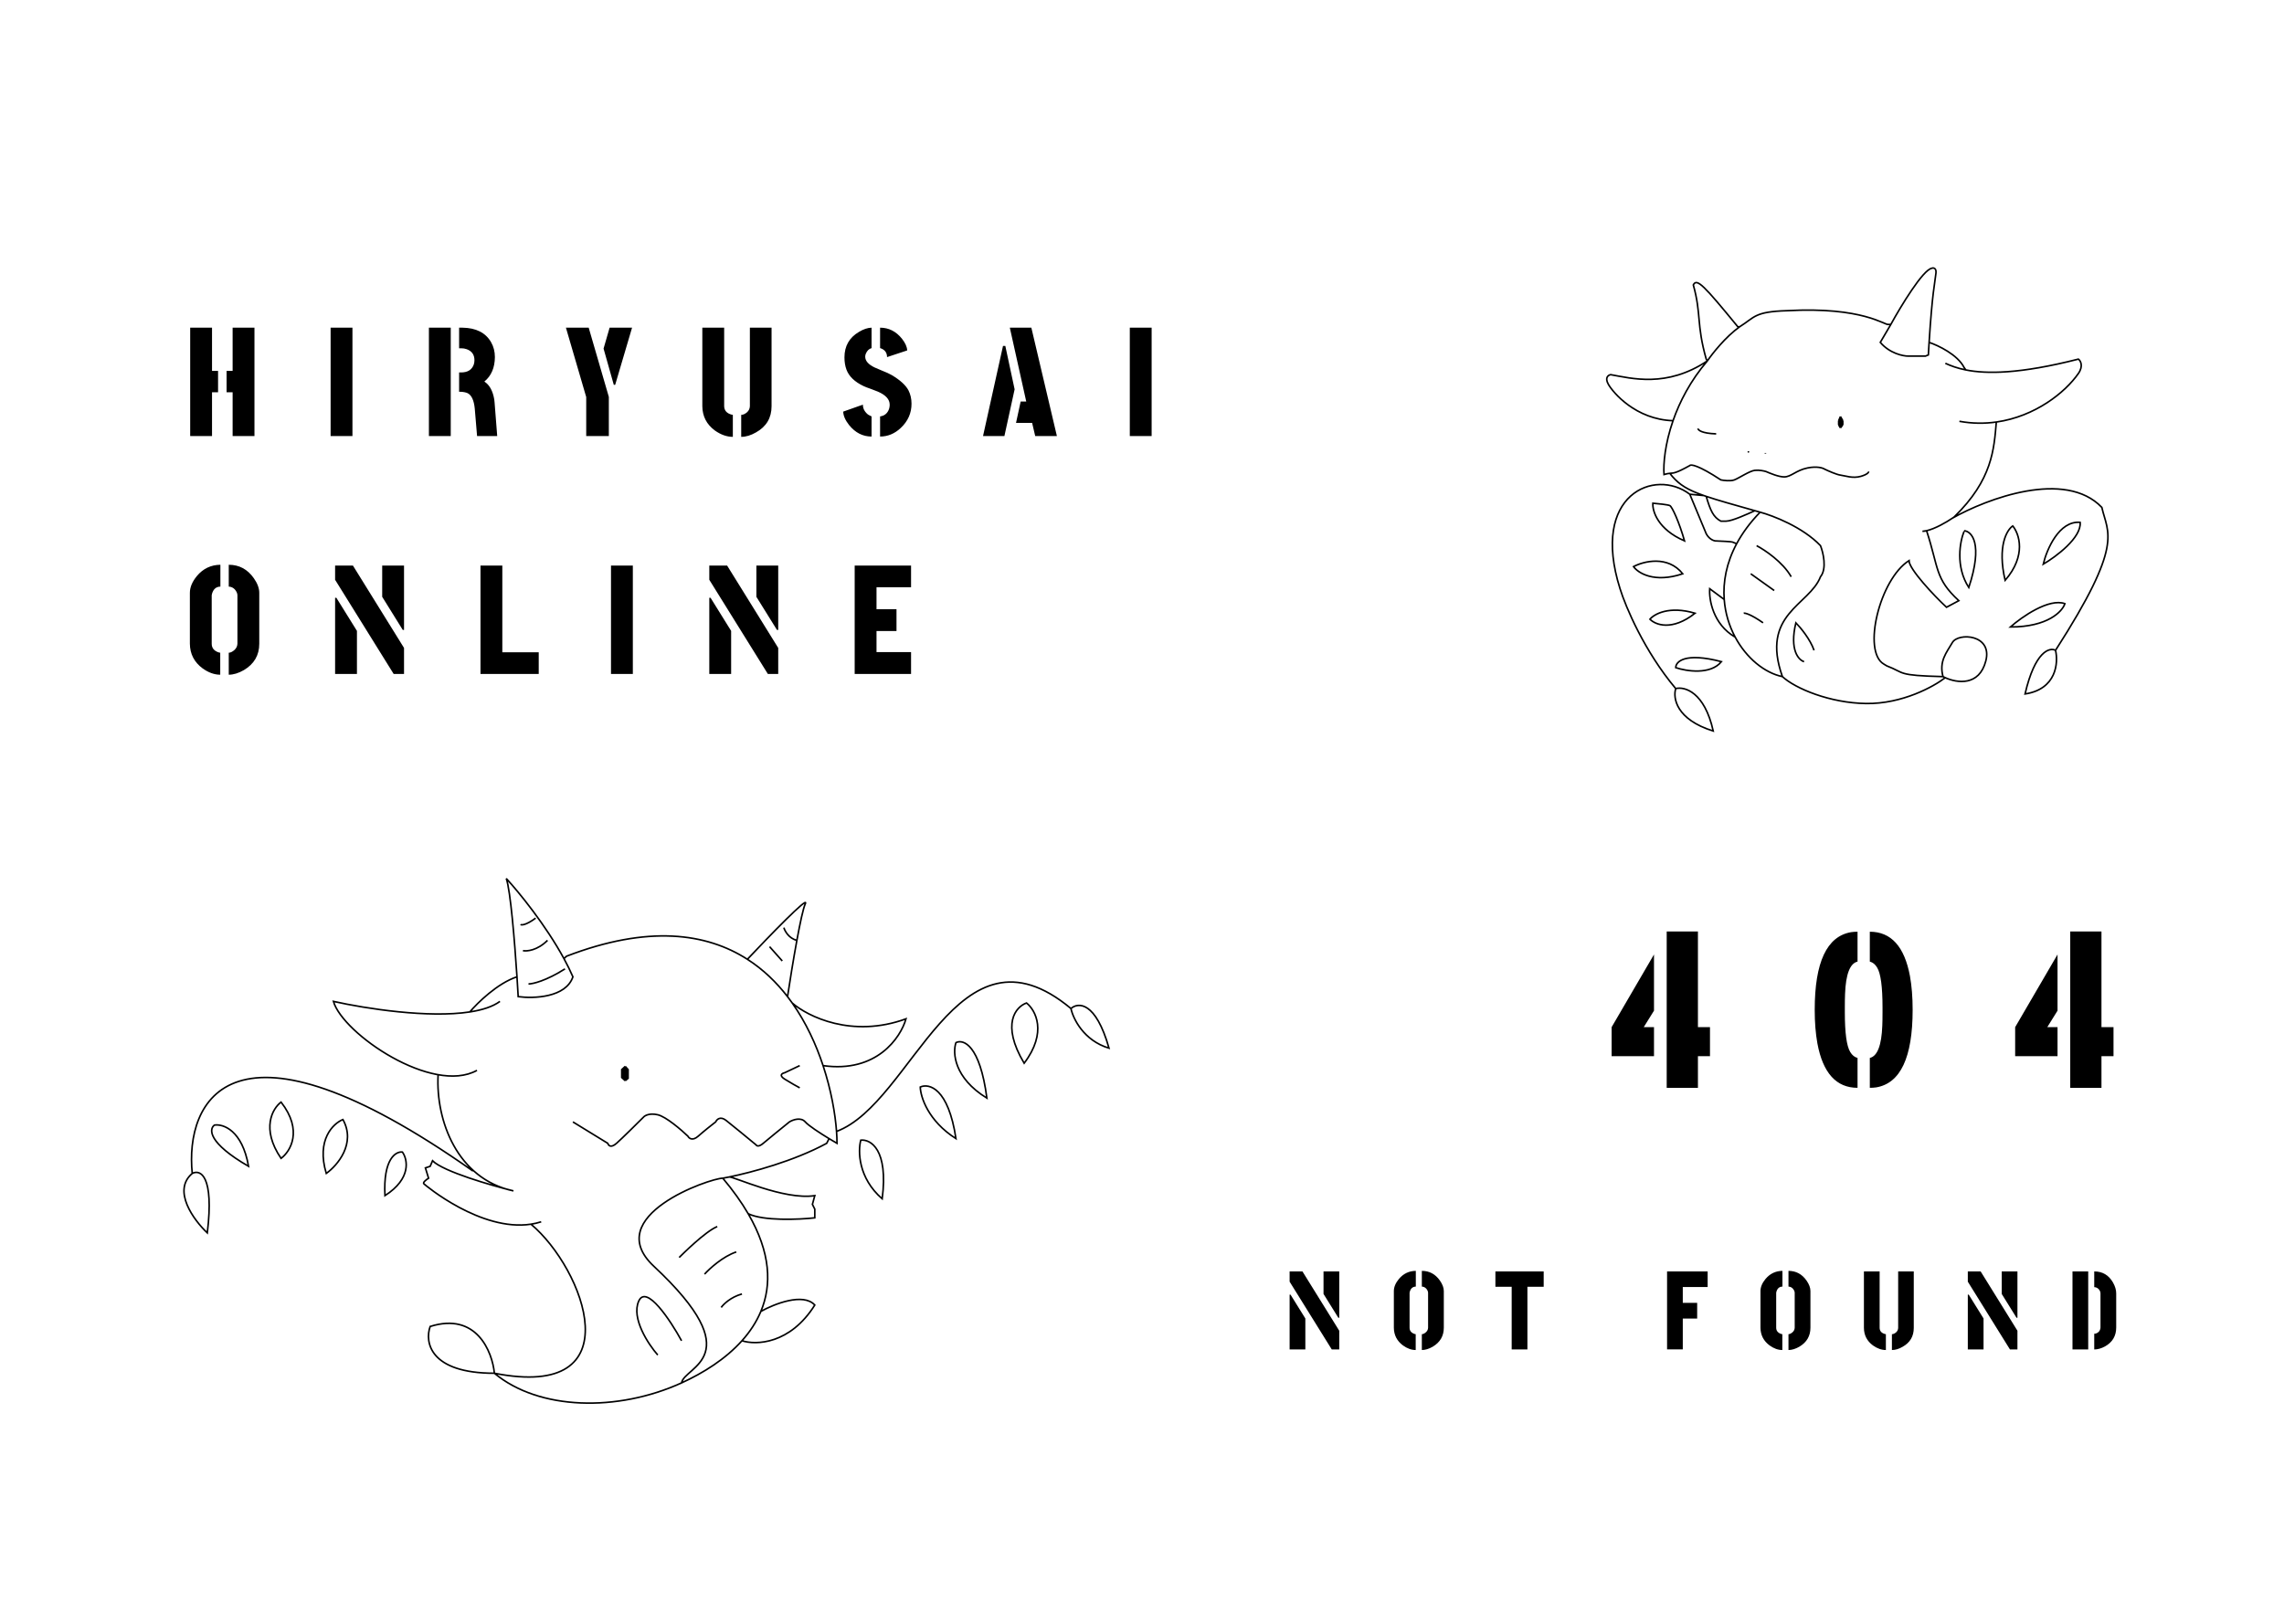 <svg width="1440" height="1024" viewBox="0 0 1440 1024" fill="none" xmlns="http://www.w3.org/2000/svg">
<rect width="1440" height="1024" fill="white"/>
<path d="M813.07 851V816.406H813.632L822.984 831.453V851H813.07ZM813.07 808.25V801.781H821.155L844.359 839.188V851H839.648L813.07 808.25ZM834.445 815.984V801.781H844.359V831.031H843.796L834.445 815.984ZM878.784 837.289V814.156C878.784 811.672 879.838 809.141 881.948 806.562C884.76 803.188 888.323 801.477 892.635 801.43V811.344C890.713 811.391 889.448 812.469 888.838 814.578C888.745 814.906 888.698 815.141 888.698 815.281V837.289C888.698 839.211 889.752 840.523 891.862 841.227C892.19 841.32 892.424 841.367 892.565 841.367V851.352C889.893 851.352 887.221 850.391 884.549 848.469C880.752 845.656 878.83 841.93 878.784 837.289ZM896.432 851.352V841.367C897.182 841.367 898.026 840.969 898.963 840.172C899.854 839.375 900.323 838.414 900.37 837.289V815.281C900.37 814.438 899.971 813.547 899.174 812.609C898.424 811.812 897.51 811.391 896.432 811.344V801.43C901.166 801.43 904.963 803.469 907.823 807.547C909.463 809.891 910.284 812.094 910.284 814.156V837.289C910.284 842.492 907.963 846.477 903.323 849.242C900.885 850.648 898.588 851.352 896.432 851.352ZM942.81 811.484V801.781H973.255V811.484H962.99V851H953.076V811.484H942.81ZM1051.04 850.93V801.781H1076.63V811.625H1060.95V821.609H1070.02V831.523H1060.95V850.93H1051.04ZM1109.93 837.289V814.156C1109.93 811.672 1110.98 809.141 1113.09 806.562C1115.91 803.188 1119.47 801.477 1123.78 801.43V811.344C1121.86 811.391 1120.59 812.469 1119.98 814.578C1119.89 814.906 1119.84 815.141 1119.84 815.281V837.289C1119.84 839.211 1120.9 840.523 1123.01 841.227C1123.34 841.32 1123.57 841.367 1123.71 841.367V851.352C1121.04 851.352 1118.37 850.391 1115.69 848.469C1111.9 845.656 1109.98 841.93 1109.93 837.289ZM1127.58 851.352V841.367C1128.33 841.367 1129.17 840.969 1130.11 840.172C1131 839.375 1131.47 838.414 1131.51 837.289V815.281C1131.51 814.438 1131.12 813.547 1130.32 812.609C1129.57 811.812 1128.66 811.391 1127.58 811.344V801.43C1132.31 801.43 1136.11 803.469 1138.97 807.547C1140.61 809.891 1141.43 812.094 1141.43 814.156V837.289C1141.43 842.492 1139.11 846.477 1134.47 849.242C1132.03 850.648 1129.73 851.352 1127.58 851.352ZM1175.15 837.43V801.781H1185.06V837.43C1185.11 839.352 1186.19 840.617 1188.3 841.227C1188.63 841.32 1188.86 841.367 1189 841.367V851.352C1186.28 851.352 1183.56 850.391 1180.85 848.469C1177.1 845.703 1175.2 842.023 1175.15 837.43ZM1192.8 851.352V841.367C1193.64 841.367 1194.53 840.969 1195.47 840.172C1196.27 839.422 1196.69 838.508 1196.74 837.43V801.781H1206.58V837.43C1206.58 842.727 1204.24 846.688 1199.55 849.312C1197.21 850.672 1194.96 851.352 1192.8 851.352ZM1240.65 851V816.406H1241.22L1250.57 831.453V851H1240.65ZM1240.65 808.25V801.781H1248.74L1271.94 839.188V851H1267.23L1240.65 808.25ZM1262.03 815.984V801.781H1271.94V831.031H1271.38L1262.03 815.984ZM1306.65 851V801.781H1316.56V851H1306.65ZM1320.36 851V841.086C1321.39 841.086 1322.35 840.664 1323.24 839.82C1323.9 839.07 1324.25 838.18 1324.3 837.148V815.633C1324.3 814.695 1323.9 813.781 1323.1 812.891C1322.35 812.141 1321.44 811.742 1320.36 811.695V801.781C1325.56 801.781 1329.5 804.102 1332.17 808.742C1333.53 811.133 1334.21 813.43 1334.21 815.633V837.148C1334.21 842.492 1331.84 846.477 1327.11 849.102C1324.77 850.367 1322.52 851 1320.36 851Z" fill="black"/>
<path d="M1016.08 666.031V647.75L1042.8 601.906V637.344L1036.33 647.75H1042.8V666.031H1016.08ZM1050.81 686V587.422H1070.5V647.75H1078.1V666.031H1070.5V686H1050.81ZM1171.13 686C1157.73 686 1149.29 676.672 1145.82 658.016C1144.7 651.828 1144.13 644.75 1144.13 636.781C1144.13 606.781 1151.77 590.469 1167.05 587.844C1168.37 587.656 1169.73 587.562 1171.13 587.562V606.406C1166.35 607.531 1163.73 614.328 1163.26 626.797C1163.16 628.953 1163.12 631.766 1163.12 635.234V638.328C1163.12 651.266 1164.24 659.609 1166.49 663.359C1167.71 665.422 1169.26 666.688 1171.13 667.156V686ZM1178.87 686V667.156C1183.65 666.031 1186.27 659.234 1186.74 646.766C1186.84 644.609 1186.88 641.797 1186.88 638.328V635.234C1186.88 622.297 1185.76 613.953 1183.51 610.203C1182.29 608.141 1180.74 606.875 1178.87 606.406V587.562C1192.27 587.562 1200.71 596.891 1204.18 615.547C1205.3 621.734 1205.87 628.812 1205.87 636.781C1205.87 666.781 1198.23 683.094 1182.95 685.719C1181.63 685.906 1180.27 686 1178.87 686ZM1270.5 666.031V647.75L1297.22 601.906V637.344L1290.75 647.75H1297.22V666.031H1270.5ZM1305.23 686V587.422H1324.92V647.75H1332.51V666.031H1324.92V686H1305.23Z" fill="black"/>
<g filter="url(#filter0_dd)">
<path d="M119.906 272L119.906 203.641H133.676L133.676 230.887H137.484V244.363H133.676V272H119.906ZM142.855 244.363V230.887H146.664L146.664 203.641H160.434L160.434 272H146.664V244.363H142.855ZM208.441 272L208.441 203.641L222.211 203.641L222.211 272L208.441 272ZM270.414 272V203.641H284.184V272H270.414ZM289.457 244.07V231.863H290.727C294.893 231.863 297.562 230.171 298.734 226.785C298.995 225.939 299.125 225.06 299.125 224.148C299.125 220.698 297.497 218.387 294.242 217.215C293.201 216.824 292.029 216.629 290.727 216.629H289.457V203.641H291.605C300.134 203.771 306.124 206.798 309.574 212.723C311.202 215.522 312.016 218.68 312.016 222.195C311.951 228.901 309.737 234.044 305.375 237.625C308.63 239.708 310.714 243.484 311.625 248.953C311.69 249.604 311.755 250.223 311.82 250.809L313.48 272H300.785L299.32 254.617C298.799 249.409 297.302 246.186 294.828 244.949C293.656 244.428 292.224 244.135 290.531 244.07H289.457ZM356.801 203.641L371.156 203.641L383.852 247.293V272H369.594V247.391L356.801 203.641ZM380.531 216.824L384.34 203.641H398.5L387.855 239.676H386.977L380.531 216.824ZM442.797 253.152L442.797 203.641H456.566L456.566 253.152C456.632 255.822 458.129 257.579 461.059 258.426C461.514 258.556 461.84 258.621 462.035 258.621V272.488C458.259 272.488 454.483 271.154 450.707 268.484C445.499 264.643 442.862 259.533 442.797 253.152ZM467.309 272.488V258.621C468.48 258.621 469.717 258.068 471.02 256.961C472.126 255.919 472.712 254.65 472.777 253.152L472.777 203.641H486.449L486.449 253.152C486.449 260.509 483.194 266.01 476.684 269.656C473.428 271.544 470.303 272.488 467.309 272.488ZM531.625 256.57L544.027 252.176C544.027 253.803 544.483 255.236 545.395 256.473C546.306 257.71 547.217 258.523 548.129 258.914L549.496 259.598V272.293C543.962 272.293 539.242 269.884 535.336 265.066C532.927 262.007 531.69 259.174 531.625 256.57ZM532.406 222.391C532.406 215.229 535.466 209.858 541.586 206.277C544.385 204.585 547.022 203.706 549.496 203.641V216.531C547.868 216.987 546.664 218.159 545.883 220.047C545.622 220.633 545.492 221.251 545.492 221.902C545.492 224.572 547.478 226.85 551.449 228.738C552.296 229.129 553.663 229.715 555.551 230.496C558.676 231.733 560.889 232.742 562.191 233.523C567.465 236.648 570.98 239.839 572.738 243.094C574.04 245.633 574.691 248.465 574.691 251.59C574.691 257.514 572.445 262.592 567.953 266.824C564.112 270.47 559.75 272.293 554.867 272.293V259.598C557.406 259.272 559.197 257.937 560.238 255.594C560.694 254.552 560.922 253.413 560.922 252.176C560.922 248.855 558.448 246.121 553.5 243.973C552.589 243.582 551.156 243.029 549.203 242.312C546.924 241.531 545.329 240.913 544.418 240.457C538.819 237.788 535.238 234.337 533.676 230.105C532.829 227.827 532.406 225.255 532.406 222.391ZM554.867 216.531V203.641C560.336 203.641 564.926 205.952 568.637 210.574C570.785 213.309 571.892 215.783 571.957 217.996L559.262 222.195C559.262 219.461 557.927 217.605 555.258 216.629C554.997 216.564 554.867 216.531 554.867 216.531ZM619.77 272L632.367 215.164H633.832L639.691 242.508L633.246 272H619.77ZM640.57 263.699L643.5 250.223H647.016L636.664 203.641H650.238L666.352 272H652.68L650.727 263.699H640.57ZM712.309 272V203.641H726.078V272H712.309ZM119.711 402.957L119.711 370.828C119.711 367.378 121.176 363.862 124.105 360.281C128.012 355.594 132.96 353.217 138.949 353.152L138.949 366.922C136.28 366.987 134.522 368.484 133.676 371.414C133.546 371.87 133.48 372.195 133.48 372.391V402.957C133.48 405.626 134.945 407.449 137.875 408.426C138.331 408.556 138.656 408.621 138.852 408.621V422.488C135.141 422.488 131.43 421.154 127.719 418.484C122.445 414.578 119.776 409.402 119.711 402.957ZM144.223 422.488V408.621C145.264 408.621 146.436 408.068 147.738 406.961C148.975 405.854 149.626 404.52 149.691 402.957V372.391C149.691 371.219 149.138 369.982 148.031 368.68C146.99 367.573 145.72 366.987 144.223 366.922L144.223 353.152C150.798 353.152 156.072 355.984 160.043 361.648C162.322 364.904 163.461 367.964 163.461 370.828V402.957C163.461 410.184 160.238 415.717 153.793 419.559C150.408 421.512 147.217 422.488 144.223 422.488ZM211.273 422L211.273 373.953H212.055L225.043 394.852L225.043 422H211.273ZM211.273 362.625V353.641H222.504L254.73 405.594V422H248.188L211.273 362.625ZM240.961 373.367L240.961 353.641H254.73L254.73 394.266H253.949L240.961 373.367ZM302.934 422L302.934 353.641H316.703L316.703 408.328H339.652V422H302.934ZM385.219 422L385.219 353.641H398.988L398.988 422H385.219ZM447.191 422L447.191 373.953H447.973L460.961 394.852V422H447.191ZM447.191 362.625V353.641H458.422L490.648 405.594V422H484.105L447.191 362.625ZM476.879 373.367V353.641H490.648L490.648 394.266H489.867L476.879 373.367ZM538.852 422L538.852 353.641H574.398V367.312H552.621V381.18H565.219L565.219 394.949H552.621V408.23H574.398V422H538.852Z" fill="black"/>
</g>
<path d="M121.203 739.998C126.203 737.331 135.103 741.098 130.703 777.498C122.203 769.498 108.403 750.798 121.203 739.998ZM121.203 739.998C116.536 694.665 145.403 630.898 298.203 738.498M276.203 677.998C274.703 706.498 288.203 743.498 323.703 750.998C309.536 747.498 279.503 738.798 272.703 731.998L271.203 735.498L268.203 736.498L270.203 742.998C268.87 743.831 266.403 745.698 267.203 746.498C268.139 747.433 303.221 776.824 334.763 771.998M341.203 770.498C339.081 771.173 336.931 771.666 334.763 771.998M334.763 771.998C368.203 799.998 400.203 883.497 311.703 865.997M311.703 865.997C310.37 852.331 300.403 827.298 271.203 836.498C267.703 846.331 270.903 865.997 311.703 865.997ZM311.703 865.997C339.764 889.382 389.203 890.497 429.703 872.084M455.703 742.998C447.703 742.998 378.386 766.88 412.203 798.498C473.703 855.998 431.37 861.555 429.703 872.084M455.703 742.998C456.88 742.791 458.22 742.536 459.703 742.234M455.703 742.998C462.283 750.815 467.566 758.273 471.703 765.381M429.703 872.084C443.352 865.879 457.398 857.088 467.785 845.5M361.203 707.498L383.203 720.998C383.536 722.331 385.103 724.198 388.703 720.998C392.303 717.798 401.536 708.664 405.703 704.498C406.536 703.498 409.503 701.798 414.703 702.998C419.903 704.198 429.536 712.498 433.703 716.498C434.37 717.831 436.603 719.698 440.203 716.498C443.803 713.298 449.036 709.164 451.203 707.498C451.87 705.998 454.103 703.698 457.703 706.498C461.303 709.298 471.87 717.998 476.703 721.998C477.036 722.664 478.403 723.398 481.203 720.998C484.003 718.598 493.37 710.998 497.703 707.498C499.87 706.164 504.903 704.298 507.703 707.498C509.809 709.905 516.952 714.538 522.703 718.034M522.703 718.034C524.597 719.185 526.34 720.213 527.703 720.998C527.703 718.768 527.61 716.253 527.41 713.5M522.703 718.034L521.203 720.998C500.578 732.215 473.762 739.367 459.703 742.234M499.469 632.5C509.214 641 537.203 654.9 571.203 642.5C567.851 654.333 552.704 676.8 518.926 672M499.469 632.5C508.234 644.904 514.533 658.713 518.926 672M499.469 632.5C498.515 631.149 497.531 629.815 496.518 628.5M518.926 672C524.078 687.586 526.606 702.456 527.41 713.5M496.518 628.5C489.566 619.481 481.205 611.362 471.203 604.946M496.518 628.5C497.876 619.484 500.153 605.263 502.409 593M471.203 604.946C445.428 588.412 408.753 583.186 357.203 602.998L355.542 604.5M471.203 604.946C484.536 590.798 510.503 564 507.703 570C506.388 572.818 504.406 582.142 502.409 593M328.203 583C328.87 583.5 331.703 583.4 337.703 579M329.703 599.5C332.203 600 338.803 599.4 345.203 593M333.203 620.5C335.87 620.5 344.203 618.6 356.203 611M355.542 604.5C344.028 583.341 327.245 562.747 319.203 554C321.857 561.63 324.465 593.399 325.943 616M355.542 604.5C357.63 608.337 359.545 612.193 361.203 616C356.803 629.144 336.37 629.81 326.703 628.5C326.504 624.915 326.248 620.652 325.943 616M315.203 631.5C310.666 634.834 304.04 636.945 296.203 638.148M296.203 638.148C270.187 642.139 230.825 636.111 210.203 631.5C216.203 652 272.703 690.5 300.703 675M296.203 638.148C301.03 632.432 313.735 620 325.943 616M494.203 585C494.84 587.167 497.373 591.8 502.409 593M485.203 597L493.203 606M504.203 672L494.703 676.5C493.114 676.833 490.89 678.1 494.703 680.5C498.516 682.9 502.625 685.167 504.203 686M394.203 672.5V681.5M394.203 672.5L395.102 673.5M394.203 672.5L393.652 673M394.203 681.5L392 679.5V674.5L393.102 673.5M394.203 681.5L395.102 680.75M479.703 827C488.036 822.333 506.503 815 513.703 823C498.103 847.8 476.591 848.333 467.785 845.5M479.703 827C476.855 833.818 472.735 839.977 467.785 845.5M479.703 827C486.617 810.451 486.045 790.022 471.703 765.381M459.703 742.234C462.203 741.707 494.203 757.002 513.703 754L512.203 759.5L513.703 762.5V766V768C503.703 769.088 481.303 770.086 471.703 765.381M428.203 793C429.703 791.5 444.703 776.502 452.203 773.5M444.203 803.5C447.37 800 455.803 792.3 464.203 789.5M454.703 824.5C456.091 822.5 460.65 818 467.785 816M414.703 854.5C408.703 847.667 397.903 831.3 402.703 820.5C407.503 809.7 422.703 832.667 429.703 845.5M527.41 713.5C575.703 695.5 603.203 576 675.203 636M675.203 636C679.703 632 690.803 631.4 699.203 661C683.203 656.2 676.536 642.333 675.203 636ZM395.102 673.5L396 674.5V680L395.102 680.75M395.102 673.5V680.75M393.102 673.5V680.75L393.652 673M393.102 673.5L393.652 673M393.652 680.75L392.5 676.5V674.5V679.5M647.203 632.5C652.87 637 660.503 650.9 645.703 670.5C630.903 645.7 640.536 634.833 647.203 632.5ZM602.703 657.5C600.536 663.833 601.403 679.7 622.203 692.5C617.803 658.9 607.37 655.167 602.703 657.5ZM580.203 685.5C585.703 683.022 597.903 686.061 602.703 718.034C585.103 706.861 580.37 691.689 580.203 685.5ZM542.703 719C548.87 718.333 560.203 724.8 556.203 756C541.003 742.8 540.87 725.833 542.703 719ZM253.703 726.5C249.536 726 241.503 730.8 242.703 754C259.503 743.2 257.036 731.167 253.703 726.5ZM205.703 739.998C212.703 734.979 224.603 721.152 216.203 706C210.036 708.499 199.303 718.796 205.703 739.998ZM177.203 730.5C183.036 726.167 191.203 713 177.203 695C171.87 699 164.403 711.7 177.203 730.5ZM135.203 709.5C140.703 708.665 152.703 712.696 156.703 735.498C131.103 720.696 131.703 711.998 135.203 709.5Z" stroke="black"/>
<path d="M1076.46 227.577L1075.72 226.446C1069.43 204.2 1072.76 198.167 1067.59 179.691C1069.8 175.166 1074.39 180.143 1095.67 206.085H1096.78M1076.46 227.577C1079.54 223.053 1087.91 212.42 1096.78 206.085M1076.46 227.577C1050.74 244.771 1028.42 238.533 1015.48 236.271C1014 236.522 1011.64 238.081 1014 242.304C1016.96 247.583 1031.3 264.551 1054.8 265.305M1076.46 227.577C1065.72 240.152 1058.94 253.408 1054.8 265.305M1096.78 206.085C1106.39 200.073 1106.02 196.529 1126.71 195.925C1174.75 193.286 1188.42 205.352 1190.64 204.598H1192.12M1192.12 204.598C1198.4 193.16 1212.37 170.059 1217.99 169.154C1218.73 168.777 1220.93 168.859 1220.57 172.17C1219.89 178.462 1218.25 184.43 1216.25 215.91M1192.12 204.598L1185.47 215.91C1191.38 222.848 1199.76 224.582 1203.2 224.582H1213.92L1215.77 223.828C1215.93 221.022 1216.09 218.387 1216.25 215.91M1216.25 215.91C1221.88 217.795 1234.17 223.602 1238.31 231.746L1239.42 233.293M1226.49 229.107C1229.73 230.59 1233.82 232.177 1239.42 233.293M1239.42 233.293C1252.33 235.864 1273.26 235.934 1310.37 226.467C1311.6 227.347 1313.74 230.66 1310.37 235.517C1302.12 247.421 1283.13 262.679 1258.63 266.141M1235.35 265.682C1243.51 267.156 1251.32 267.174 1258.63 266.141M1258.63 266.141C1257.16 283.027 1256.27 302.483 1232.03 326.012C1231.69 326.249 1231.32 326.506 1230.92 326.778M1214.66 334.678C1213.75 334.888 1212.88 335.022 1212.07 335.061L1214.66 334.678ZM1214.66 334.678C1222.42 358.439 1219.83 364.849 1234.98 378.8L1227.22 382.948C1219.46 375.784 1203.57 358.816 1203.57 353.537C1185.1 365.226 1174.01 410.851 1187.68 418.769L1189.53 419.9C1201.36 424.425 1195.44 425.933 1225.01 426.687M1214.66 334.678C1220.14 333.414 1227.04 329.393 1230.92 326.778M1225.01 426.687C1222.42 416.884 1227.22 411.605 1230.92 405.195C1234.62 398.785 1256.42 399.991 1251.98 416.884C1247.82 432.742 1234 430.789 1226.41 427.37M1225.01 426.687C1225.44 426.918 1225.91 427.147 1226.41 427.37M1226.41 427.37C1219.29 432.924 1199.36 443.957 1176.6 443.655C1153.84 443.353 1131.88 434.229 1123.76 426.687M1123.76 426.687C1109.71 387.096 1140.75 381.817 1147.77 363.718C1151.91 358.59 1149.5 348.51 1147.77 344.111C1136.54 332.346 1117.72 325.132 1109.71 322.995M1123.76 426.687C1112.5 424.331 1101.07 415.018 1093.99 401.801M1109.71 322.995C1108.58 322.674 1107.47 322.361 1106.39 322.056M1109.71 322.995C1103.34 329.547 1098.49 336.214 1094.93 342.847M1106.39 322.056C1101.83 324.128 1091.98 328.651 1088.28 328.651H1084.95C1080.19 326.102 1078.38 322.029 1075.72 313.023M1106.39 322.056C1092.7 318.192 1082.98 315.48 1075.72 313.023M1075.72 313.023C1075.21 312.852 1074.72 312.683 1074.24 312.514M1065.37 311.683L1074.24 312.514M1065.37 311.683L1075.72 336.569C1076.33 337.826 1078.3 340.491 1081.26 341.094C1084.71 341.22 1091.75 341.547 1092.34 341.848C1092.94 342.15 1094.32 342.64 1094.93 342.847M1065.37 311.683C1043.32 294.967 1002.55 311.683 1021.39 371.259C1024.84 382.445 1036.69 410.7 1056.5 434.229M1074.24 312.514C1064.14 308.979 1059.04 305.854 1054.28 300.372L1052.8 298.494M1094.93 342.847C1088.41 354.995 1086.24 367.032 1087.07 378.046M1178.08 297.355C1178.2 297.858 1177.41 299.165 1173.27 300.372C1168.1 301.88 1163.3 299.994 1160.34 299.617C1157.97 299.316 1152.7 296.978 1150.36 295.847C1149.25 295.093 1145.56 293.886 1139.64 295.093C1132.25 296.601 1129.3 300.749 1124.86 300.749C1121.32 300.749 1115.75 298.361 1113.41 297.355C1112.18 296.978 1109.05 296.299 1106.39 296.601C1103.06 296.978 1096.41 301.503 1093.45 302.634C1091.09 303.539 1086.8 303.011 1084.95 302.634C1070.76 293.283 1065.98 292.705 1065.37 293.584C1056.48 298.529 1055.25 298.27 1052.8 298.494M1052.8 298.494C1051.89 298.578 1050.81 298.729 1049.11 299.24C1048.63 292.509 1049.72 279.934 1054.8 265.305M1087.07 378.046L1077.93 371.259C1077.43 378.046 1079.94 393.657 1093.99 401.801M1087.07 378.046C1087.72 386.753 1090.25 394.822 1093.99 401.801M1137.43 417.261C1133.98 416.255 1128.12 409.946 1132.25 392.752C1135.09 395.643 1141.34 403.159 1143.71 410.097M1099.37 386.719C1100.19 386.467 1103.78 387.322 1111.56 392.752M1103.8 361.833L1118.58 372.39M1107.5 344.111C1112.55 346.75 1123.98 354.367 1129.3 363.718M1160.34 262.665V269.829M1160.34 262.665L1159.23 265.305M1160.34 262.665L1161.08 263.985M1160.34 269.829L1159.23 267.944M1160.34 269.829L1161.82 267.944M1159.23 267.944V265.305M1159.23 267.944H1161.82M1159.23 265.305H1161.82M1161.82 265.305V267.944M1161.82 265.305L1161.08 263.985M1070.54 270.207C1070.54 271.212 1072.83 273.298 1082 273.6M1102.32 284.535C1102.32 285.138 1102.32 285.038 1102.32 284.912M1113.04 286.043V285.666M1056.5 434.229C1054.65 440.136 1056.8 453.76 1080.15 461C1074.62 436.265 1062.08 432.846 1056.5 434.229ZM1230.92 326.778C1252.72 314.457 1302.09 295.847 1325.15 319.979C1328.85 336.569 1339.41 342.527 1295.96 410.097M1295.96 410.097C1297.81 418.015 1296.55 434.606 1276.74 437.622C1282.95 410.775 1292.14 408.086 1295.96 410.097ZM1238.31 334.678C1243.11 335.057 1250.43 342.753 1241.27 370.505C1232.69 357.232 1235.72 341.346 1238.31 335.061M1161.08 263.985L1161 268L1159.5 267L1160 266V265.5M1056.5 421.031C1056.5 417.261 1062.26 411.228 1085.32 417.261C1078.39 425.707 1063.22 423.294 1056.5 421.031ZM1040.24 390.489C1042.95 387.222 1052.43 381.892 1068.69 386.719C1054.12 398.181 1043.65 394.009 1040.24 390.489ZM1029.89 357.308C1036.3 353.914 1051.47 350.068 1060.93 361.833C1042.9 367.866 1032.73 361.33 1029.89 357.308ZM1042.09 317.339C1045.17 317.591 1051.62 318.244 1052.8 318.848C1054.28 319.602 1058.72 329.405 1062.04 341.094C1045.19 333.855 1041.72 322.241 1042.09 317.339ZM1267.5 395.391C1274.77 388.981 1291.82 377.066 1301.87 380.686C1300.27 385.588 1291.15 395.391 1267.5 395.391ZM1288.2 355.8C1290.41 346.516 1298.17 328.239 1311.48 329.405C1312.36 339.058 1296.33 351.024 1288.2 355.8ZM1268.98 331.668C1273.05 336.57 1277.78 350.295 1264.18 365.98C1259.15 344.425 1265.29 334.124 1268.98 331.668Z" stroke="black"/>
<defs>
<filter id="filter0_dd" x="110.711" y="192.641" width="624.367" height="243.848" filterUnits="userSpaceOnUse" color-interpolation-filters="sRGB">
<feFlood flood-opacity="0" result="BackgroundImageFix"/>
<feColorMatrix in="SourceAlpha" type="matrix" values="0 0 0 0 0 0 0 0 0 0 0 0 0 0 0 0 0 0 127 0"/>
<feOffset dx="5" dy="-7"/>
<feGaussianBlur stdDeviation="2"/>
<feColorMatrix type="matrix" values="0 0 0 0 0 0 0 0 0 0.761 0 0 0 0 1 0 0 0 0.4 0"/>
<feBlend mode="normal" in2="BackgroundImageFix" result="effect1_dropShadow"/>
<feColorMatrix in="SourceAlpha" type="matrix" values="0 0 0 0 0 0 0 0 0 0 0 0 0 0 0 0 0 0 127 0"/>
<feOffset dx="-5" dy="10"/>
<feGaussianBlur stdDeviation="2"/>
<feColorMatrix type="matrix" values="0 0 0 0 1 0 0 0 0 0 0 0 0 0 0 0 0 0 0.4 0"/>
<feBlend mode="normal" in2="effect1_dropShadow" result="effect2_dropShadow"/>
<feBlend mode="normal" in="SourceGraphic" in2="effect2_dropShadow" result="shape"/>
</filter>
</defs>
</svg>
